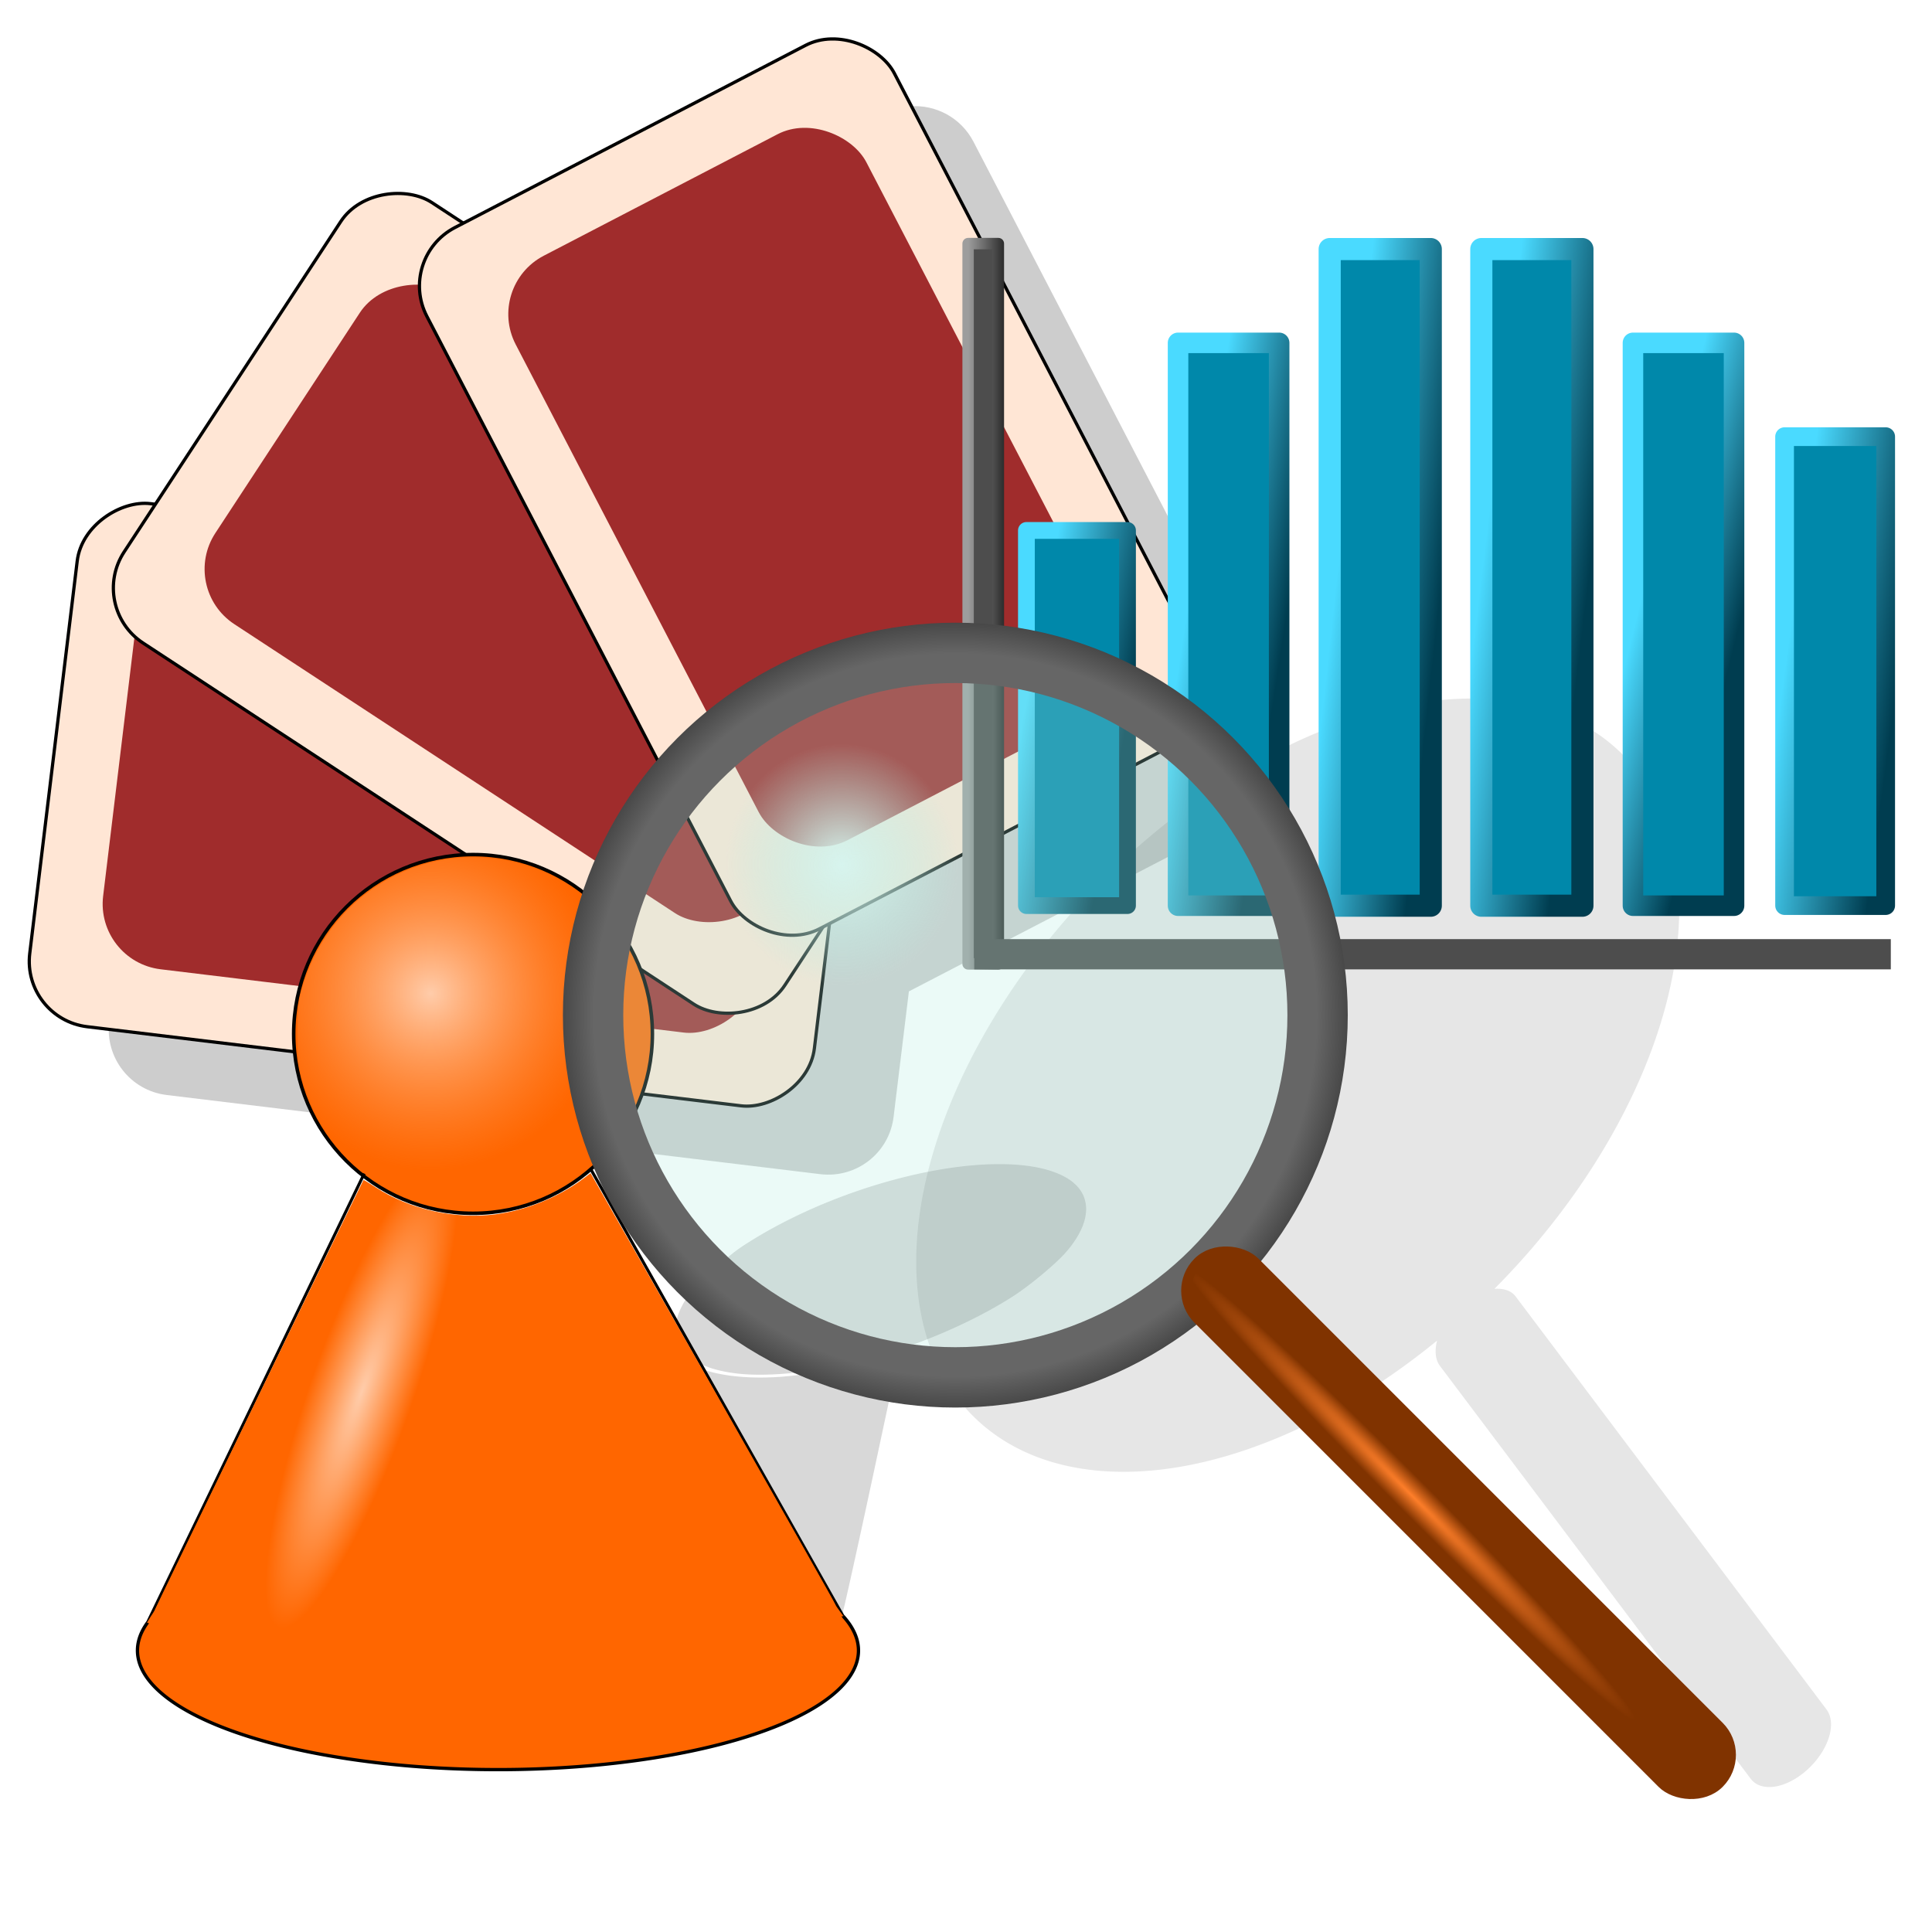 <?xml version="1.0" encoding="UTF-8" standalone="no"?>
<!-- Created with Inkscape (http://www.inkscape.org/) -->

<svg
   xmlns:dc="http://purl.org/dc/elements/1.1/"
   xmlns:cc="http://creativecommons.org/ns#"
   xmlns:rdf="http://www.w3.org/1999/02/22-rdf-syntax-ns#"
   xmlns:svg="http://www.w3.org/2000/svg"
   xmlns="http://www.w3.org/2000/svg"
   xmlns:xlink="http://www.w3.org/1999/xlink"
   xmlns:sodipodi="http://sodipodi.sourceforge.net/DTD/sodipodi-0.dtd"
   xmlns:inkscape="http://www.inkscape.org/namespaces/inkscape"
   width="64"
   height="64"
   viewBox="0 0 16.933 16.933"
   version="1.1"
   id="svg8"
   inkscape:version="0.92.0 r15299"
   sodipodi:docname="AppIcon.svg"
   inkscape:export-filename="C:\Users\Bas des Bouvrie\Desktop\AppIcon.png"
   inkscape:export-xdpi="384"
   inkscape:export-ydpi="384">
  <defs
     id="defs2">
    <linearGradient
       inkscape:collect="always"
       id="linearGradient4570">
      <stop
         style="stop-color:#9d9d9d;stop-opacity:1"
         offset="0"
         id="stop4566" />
      <stop
         style="stop-color:#212121;stop-opacity:1"
         offset="1"
         id="stop4568" />
    </linearGradient>
    <linearGradient
       id="linearGradient4705"
       inkscape:collect="always">
      <stop
         id="stop4701"
         offset="0"
         style="stop-color:#4adaff;stop-opacity:1" />
      <stop
         id="stop4703"
         offset="1"
         style="stop-color:#003d50;stop-opacity:1" />
    </linearGradient>
    <linearGradient
       inkscape:collect="always"
       id="linearGradient4591">
      <stop
         style="stop-color:#ff7f2a;stop-opacity:1"
         offset="0"
         id="stop4587" />
      <stop
         style="stop-color:#803300;stop-opacity:1"
         offset="1"
         id="stop4589" />
    </linearGradient>
    <linearGradient
       inkscape:collect="always"
       id="linearGradient4539">
      <stop
         style="stop-color:#666666;stop-opacity:1"
         offset="0"
         id="stop4535" />
      <stop
         id="stop4543"
         offset="0.921"
         style="stop-color:#666666;stop-opacity:1" />
      <stop
         style="stop-color:#484848;stop-opacity:1"
         offset="1"
         id="stop4537" />
    </linearGradient>
    <linearGradient
       inkscape:collect="always"
       id="linearGradient5543">
      <stop
         style="stop-color:#d7f4ee;stop-opacity:1"
         offset="0"
         id="stop5539" />
      <stop
         style="stop-color:#afe9dd;stop-opacity:0.248"
         offset="1"
         id="stop5541" />
    </linearGradient>
    <linearGradient
       inkscape:collect="always"
       id="linearGradient5506">
      <stop
         style="stop-color:#ff6600;stop-opacity:1;"
         offset="0"
         id="stop5502" />
      <stop
         style="stop-color:#ff6600;stop-opacity:1"
         offset="1"
         id="stop5504" />
    </linearGradient>
    <linearGradient
       inkscape:collect="always"
       id="linearGradient5496">
      <stop
         style="stop-color:#ffccaa;stop-opacity:1"
         offset="0"
         id="stop5492" />
      <stop
         style="stop-color:#ff6600;stop-opacity:1"
         offset="1"
         id="stop5494" />
    </linearGradient>
    <linearGradient
       inkscape:collect="always"
       id="linearGradient5484">
      <stop
         style="stop-color:#ffccaa;stop-opacity:1"
         offset="0"
         id="stop5480" />
      <stop
         style="stop-color:#ff9955;stop-opacity:0;"
         offset="1"
         id="stop5482" />
    </linearGradient>
    <radialGradient
       inkscape:collect="always"
       xlink:href="#linearGradient5484"
       id="radialGradient5490"
       gradientUnits="userSpaceOnUse"
       gradientTransform="matrix(0.265,0,0,0.266,-0.947,-0.922)"
       cx="17.821"
       cy="36.197"
       fx="17.821"
       fy="36.197"
       r="5.821" />
    <radialGradient
       inkscape:collect="always"
       xlink:href="#linearGradient5506"
       id="radialGradient5510"
       cx="5.312"
       cy="15.699"
       fx="5.312"
       fy="15.699"
       r="3.175"
       gradientTransform="matrix(1,0,0,0.216,0,12.311)"
       gradientUnits="userSpaceOnUse" />
    <radialGradient
       inkscape:collect="always"
       xlink:href="#linearGradient5496"
       id="radialGradient5512"
       cx="20.915"
       cy="77.65"
       fx="20.915"
       fy="77.65"
       r="11.534"
       gradientTransform="matrix(-0.063,0.179,-0.037,-0.013,7.361,9.465)"
       gradientUnits="userSpaceOnUse" />
    <radialGradient
       inkscape:collect="always"
       xlink:href="#linearGradient5506"
       id="radialGradient5524"
       gradientUnits="userSpaceOnUse"
       gradientTransform="matrix(1,0,0,0.216,-0.947,11.451)"
       cx="5.312"
       cy="15.699"
       fx="5.312"
       fy="15.699"
       r="3.175" />
    <radialGradient
       inkscape:collect="always"
       xlink:href="#linearGradient5543"
       id="radialGradient5545"
       cx="6.925"
       cy="7.332"
       fx="6.925"
       fy="7.332"
       r="3.44"
       gradientUnits="userSpaceOnUse"
       gradientTransform="matrix(0.296,-0.01,0.011,0.308,5.249,5.391)" />
    <radialGradient
       inkscape:collect="always"
       xlink:href="#linearGradient4539"
       id="radialGradient4541"
       cx="8.373"
       cy="8.897"
       fx="8.373"
       fy="8.897"
       r="3.44"
       gradientUnits="userSpaceOnUse" />
    <radialGradient
       inkscape:collect="always"
       xlink:href="#linearGradient4591"
       id="radialGradient4593"
       cx="13.07"
       cy="15.924"
       fx="13.07"
       fy="15.924"
       r="0.595"
       gradientTransform="matrix(0.248,6.9667232e-4,-0.013,4.665,-3.553,-56.281)"
       gradientUnits="userSpaceOnUse" />
    <linearGradient
       inkscape:collect="always"
       xlink:href="#linearGradient4705"
       id="linearGradient4689"
       x1="15.641"
       y1="5.882"
       x2="16.626"
       y2="6.015"
       gradientUnits="userSpaceOnUse" />
    <linearGradient
       inkscape:collect="always"
       xlink:href="#linearGradient4705"
       id="linearGradient4691"
       x1="14.345"
       y1="5.405"
       x2="15.211"
       y2="5.618"
       gradientUnits="userSpaceOnUse" />
    <linearGradient
       inkscape:collect="always"
       xlink:href="#linearGradient4705"
       id="linearGradient4693"
       x1="12.95"
       y1="5.325"
       x2="13.882"
       y2="5.438"
       gradientUnits="userSpaceOnUse" />
    <linearGradient
       inkscape:collect="always"
       xlink:href="#linearGradient4705"
       id="linearGradient4695"
       x1="11.687"
       y1="5.325"
       x2="12.6"
       y2="5.424"
       gradientUnits="userSpaceOnUse" />
    <linearGradient
       inkscape:collect="always"
       xlink:href="#linearGradient4705"
       id="linearGradient4697"
       x1="10.358"
       y1="5.651"
       x2="11.218"
       y2="5.783"
       gradientUnits="userSpaceOnUse" />
    <linearGradient
       inkscape:collect="always"
       xlink:href="#linearGradient4705"
       id="linearGradient4699"
       x1="8.996"
       y1="6.137"
       x2="9.882"
       y2="6.303"
       gradientUnits="userSpaceOnUse" />
    <linearGradient
       inkscape:collect="always"
       xlink:href="#linearGradient4570"
       id="linearGradient4572"
       x1="8.485"
       y1="5.292"
       x2="8.831"
       y2="5.292"
       gradientUnits="userSpaceOnUse" />
  </defs>
  <sodipodi:namedview
     id="base"
     pagecolor="#ffffff"
     bordercolor="#666666"
     borderopacity="1.0"
     inkscape:pageopacity="0.0"
     inkscape:pageshadow="2"
     inkscape:zoom="8"
     inkscape:cx="16.336429"
     inkscape:cy="41.653737"
     inkscape:document-units="px"
     inkscape:current-layer="layer8"
     showgrid="false"
     inkscape:window-width="1920"
     inkscape:window-height="1017"
     inkscape:window-x="-8"
     inkscape:window-y="-8"
     inkscape:window-maximized="1"
     units="px"
     inkscape:pagecheckerboard="true"
     showguides="false"
     inkscape:guide-bbox="true">
    <sodipodi:guide
       position="2.117,4.895"
       orientation="1,0"
       id="guide3680"
       inkscape:locked="false"
       inkscape:label=""
       inkscape:color="rgb(0,0,255)" />
    <sodipodi:guide
       position="14.817,0"
       orientation="1,0"
       id="guide3682"
       inkscape:locked="false"
       inkscape:label=""
       inkscape:color="rgb(0,0,255)" />
    <sodipodi:guide
       position="0,14.817"
       orientation="0,1"
       id="guide3684"
       inkscape:locked="false"
       inkscape:label=""
       inkscape:color="rgb(0,0,255)" />
    <sodipodi:guide
       position="0,2.117"
       orientation="0,1"
       id="guide3686"
       inkscape:locked="false"
       inkscape:label=""
       inkscape:color="rgb(0,0,255)" />
    <sodipodi:guide
       position="8.467,8.467"
       orientation="1,0"
       id="guide3688"
       inkscape:locked="false"
       inkscape:label=""
       inkscape:color="rgb(0,0,255)" />
    <sodipodi:guide
       position="13.692,8.434"
       orientation="0,1"
       id="guide3690"
       inkscape:locked="false"
       inkscape:label=""
       inkscape:color="rgb(0,0,255)" />
  </sodipodi:namedview>
  <g
     inkscape:label="Layer 1"
     inkscape:groupmode="layer"
     id="layer1"
     transform="translate(0,-280.067)" />
  <g
     inkscape:groupmode="layer"
     id="layer7"
     inkscape:label="Cards Dropshadow"
     sodipodi:insensitive="true">
    <path
       style="fill:#000000;fill-opacity:0.196;stroke:none;stroke-width:0.029;stroke-miterlimit:4;stroke-dasharray:none;stroke-opacity:1"
       d="m 7.974,0.932 c -0.075,0.006 -0.15,0.027 -0.221,0.064 L 4.755,2.552 4.485,2.374 C 4.217,2.199 3.86,2.273 3.685,2.541 l -1.625,2.477 -0.044,-0.005 C 1.698,4.974 1.412,5.199 1.374,5.516 L 0.957,8.954 c -0.038,0.317 0.186,0.604 0.503,0.643 l 5.73,0.694 c 0.317,0.038 0.604,-0.186 0.642,-0.503 L 7.966,8.689 10.945,7.143 C 11.228,6.996 11.338,6.649 11.191,6.365 L 8.532,1.242 C 8.421,1.029 8.198,0.914 7.974,0.932 Z"
       id="rect3693-6"
       inkscape:connector-curvature="0" />
  </g>
  <g
     inkscape:groupmode="layer"
     id="layer8"
     inkscape:label="Magnifier dropshadow">
    <path
       style="display:inline;opacity:1;fill:#000000;fill-opacity:0.098;stroke:none;stroke-width:0.529;stroke-miterlimit:4;stroke-dasharray:none;stroke-opacity:1"
       d="m 12.423,6.163 a 2.481,4.063 44.161 0 0 -4.224,3.872 2.481,4.063 44.161 0 0 2.126,2.824 2.481,4.063 44.161 0 0 2.27,-1.109 c -0.021,0.085 -0.017,0.165 0.025,0.221 l 2.724,3.619 c 0.093,0.123 0.315,0.086 0.499,-0.082 0.184,-0.169 0.258,-0.403 0.165,-0.526 l -2.724,-3.619 c -0.041,-0.054 -0.109,-0.072 -0.186,-0.067 A 2.481,4.063 44.161 0 0 14.549,8.987 2.481,4.063 44.161 0 0 12.423,6.163 Z"
       id="path5529-8"
       inkscape:connector-curvature="0" />
  </g>
  <g
     inkscape:groupmode="layer"
     id="layer6"
     inkscape:label="Pawn Dropshadow"
     sodipodi:insensitive="true">
    <path
       inkscape:connector-curvature="0"
       style="opacity:1;fill:#383838;fill-opacity:0.196;stroke:none;stroke-width:0.022;stroke-miterlimit:4;stroke-dasharray:none;stroke-opacity:1"
       d="m 8.768,10.203 c -0.647,-0.003 -1.559,0.268 -2.235,0.703 -0.084,0.054 -0.144,0.102 -0.283,0.226 -0.159,0.142 -0.182,0.166 -0.232,0.244 -0.105,0.165 -0.126,0.298 -0.065,0.411 0.077,0.142 0.262,0.229 0.545,0.255 0.249,0.023 0.625,-0.014 0.973,-0.096 0.481,-0.113 1.022,-0.337 1.405,-0.583 0.146,-0.093 0.374,-0.283 0.463,-0.384 0.252,-0.287 0.239,-0.548 -0.033,-0.678 C 9.17,10.235 8.984,10.204 8.768,10.203 Z m -0.885,1.649 -0.078,0.024 c -0.324,0.101 -0.676,0.17 -0.964,0.191 -0.365,0.026 -0.681,-0.028 -0.833,-0.142 -0.029,-0.022 -0.055,-0.039 -0.058,-0.038 -0.015,0.006 -4.262,2.24 -4.267,2.245 -0.003,0.003 -0.174,0.079 -0.135,0.066 a 0.605,3.091 87.286 0 0 0.519,0.664 0.605,3.091 87.286 0 0 3.478,-0.02 0.605,3.091 87.286 0 0 1.845,-0.678 c 0.005,0.008 -0.002,-0.055 0.002,-0.057 0.004,-0.002 0.117,-0.509 0.25,-1.129 z"
       id="path5441-4" />
  </g>
  <g
     inkscape:groupmode="layer"
     id="layer2"
     inkscape:label="Cards"
     sodipodi:insensitive="true">
    <g
       id="g5394"
       transform="matrix(0.131,-1.083,1.083,0.131,-11.27,7.543)">
      <rect
         rx="0.529"
         ry="0.529"
         style="fill:#ffe6d5;fill-opacity:1;stroke:#000000;stroke-width:0.026;stroke-miterlimit:4;stroke-dasharray:none;stroke-opacity:1"
         y="10.583"
         x="-1.7347235e-018"
         height="6.35"
         width="4.233"
         id="rect3693" />
      <rect
         ry="0.529"
         rx="0.529"
         y="11.113"
         x="0.529"
         height="5.292"
         width="3.175"
         id="rect4585"
         style="fill:#a02c2c;stroke-width:0.265" />
    </g>
    <g
       transform="matrix(0.598,-0.912,0.912,0.598,-8.88,-1.009)"
       id="g5394-9">
      <rect
         rx="0.529"
         ry="0.529"
         style="fill:#ffe6d5;fill-opacity:1;stroke:#000000;stroke-width:0.026;stroke-miterlimit:4;stroke-dasharray:none;stroke-opacity:1"
         y="10.583"
         x="-1.7347235e-018"
         height="6.35"
         width="4.233"
         id="rect3693-5" />
      <rect
         ry="0.529"
         rx="0.529"
         y="11.113"
         x="0.529"
         height="5.292"
         width="3.175"
         id="rect4585-8"
         style="fill:#a02c2c;stroke-width:0.265" />
    </g>
    <g
       transform="matrix(0.968,-0.503,0.503,0.968,-1.848,-7.984)"
       id="g5394-98">
      <rect
         rx="0.529"
         ry="0.529"
         style="fill:#ffe6d5;fill-opacity:1;stroke:#000000;stroke-width:0.026;stroke-miterlimit:4;stroke-dasharray:none;stroke-opacity:1"
         y="10.583"
         x="-1.7347235e-018"
         height="6.35"
         width="4.233"
         id="rect3693-2" />
      <rect
         ry="0.529"
         rx="0.529"
         y="11.113"
         x="0.529"
         height="5.292"
         width="3.175"
         id="rect4585-6"
         style="fill:#a02c2c;stroke-width:0.265" />
    </g>
  </g>
  <g
     inkscape:groupmode="layer"
     id="layer3"
     inkscape:label="Pawn"
     sodipodi:insensitive="true">
    <circle
       style="opacity:1;fill:#ff6600;stroke:#000000;stroke-width:0.031;stroke-miterlimit:4;stroke-dasharray:none;stroke-opacity:1"
       id="path5439"
       cx="4.146"
       cy="9.062"
       r="1.572" />
    <path
       style="opacity:1;fill:url(#radialGradient5524);fill-opacity:1;stroke:#000000;stroke-width:0.029;stroke-miterlimit:4;stroke-dasharray:none;stroke-opacity:1"
       id="path5441"
       sodipodi:type="arc"
       sodipodi:cx="4.3641696"
       sodipodi:cy="14.466446"
       sodipodi:rx="3.1604583"
       sodipodi:ry="1.0437915"
       sodipodi:start="5.9893502"
       sodipodi:end="3.3786146"
       sodipodi:open="true"
       d="m 7.389,14.164 a 3.16,1.044 0 0 1 -1.136,1.139 3.16,1.044 0 0 1 -3.63,0.034 3.16,1.044 0 0 1 -1.33,-1.116" />
    <path
       style="fill:none;stroke:#000000;stroke-width:0.026;stroke-linecap:butt;stroke-linejoin:miter;stroke-miterlimit:4;stroke-dasharray:none;stroke-opacity:1"
       d="m 3.192,10.286 -1.9,3.936"
       id="path5443"
       inkscape:connector-curvature="0"
       sodipodi:nodetypes="cc" />
    <path
       style="fill:none;stroke:#000000;stroke-width:0.026;stroke-linecap:butt;stroke-linejoin:miter;stroke-miterlimit:4;stroke-dasharray:none;stroke-opacity:1"
       d="m 5.18,10.251 2.209,3.913"
       id="path5445"
       inkscape:connector-curvature="0"
       sodipodi:nodetypes="cc" />
    <path
       style="opacity:1;fill:url(#radialGradient5512);fill-opacity:1;stroke:#000000;stroke-width:0;stroke-miterlimit:4;stroke-dasharray:none;stroke-opacity:1"
       d="m 1.356,14.111 c 0,-0.007 1.822,-3.759 1.83,-3.769 0.002,-0.002 0.049,0.027 0.106,0.064 0.294,0.192 0.69,0.282 1.043,0.238 0.279,-0.035 0.565,-0.152 0.787,-0.321 l 0.054,-0.041 1.077,1.891 c 0.592,1.04 1.075,1.893 1.072,1.896 -0.003,0.003 0.079,0.109 0.065,0.095 -0.052,-0.004 -0.41,0.257 -0.518,0.203 -1.11,-0.184 -2.95,-0.018 -3.366,-0.021 -0.81,-0.006 -1.852,-0.02 -2.213,-0.124 -0.025,0.022 0.064,-0.106 0.064,-0.111 z"
       id="path5447"
       inkscape:connector-curvature="0"
       sodipodi:nodetypes="sccsccscccscss" />
    <path
       style="opacity:1;fill:#ff6600;stroke:#000000;stroke-width:0;stroke-miterlimit:4;stroke-dasharray:none;stroke-opacity:1"
       d="M 3.979,10.602 C 3.621,10.562 3.28,10.394 3.034,10.135 2.889,9.982 2.827,9.893 2.745,9.717 2.635,9.483 2.61,9.359 2.609,9.064 2.609,8.767 2.636,8.639 2.748,8.404 2.861,8.167 3.042,7.949 3.251,7.797 3.377,7.706 3.616,7.598 3.782,7.557 3.989,7.506 4.3,7.505 4.506,7.556 5.415,7.781 5.916,8.727 5.593,9.608 5.46,9.971 5.143,10.311 4.785,10.473 4.554,10.578 4.23,10.63 3.979,10.602 Z"
       id="path5449"
       inkscape:connector-curvature="0" />
    <path
       style="opacity:1;fill:#ff6600;stroke:#000000;stroke-width:0;stroke-miterlimit:4;stroke-dasharray:none;stroke-opacity:1"
       d="M 3.969,10.602 C 3.628,10.56 3.32,10.413 3.072,10.174 2.869,9.979 2.72,9.728 2.645,9.453 2.614,9.342 2.609,9.278 2.609,9.056 2.609,8.816 2.613,8.778 2.654,8.644 2.911,7.8 3.759,7.334 4.591,7.579 5.128,7.737 5.546,8.195 5.661,8.75 5.702,8.949 5.695,9.274 5.645,9.453 5.509,9.941 5.14,10.35 4.686,10.514 c -0.219,0.079 -0.504,0.114 -0.717,0.088 z"
       id="path5451"
       inkscape:connector-curvature="0" />
    <path
       style="opacity:1;fill:url(#radialGradient5490);fill-opacity:1;stroke:#000000;stroke-width:0;stroke-miterlimit:4;stroke-dasharray:none;stroke-opacity:1"
       d="M 3.946,10.601 C 3.617,10.557 3.321,10.412 3.072,10.173 2.874,9.984 2.738,9.759 2.653,9.482 2.613,9.352 2.609,9.311 2.608,9.072 2.607,8.864 2.614,8.783 2.638,8.693 2.899,7.719 3.948,7.236 4.839,7.678 5.278,7.896 5.601,8.334 5.675,8.816 5.702,8.986 5.686,9.305 5.643,9.461 5.531,9.874 5.227,10.251 4.856,10.44 4.586,10.578 4.235,10.64 3.946,10.601 Z"
       id="path5453"
       inkscape:connector-curvature="0" />
  </g>
  <g
     inkscape:groupmode="layer"
     id="layer5"
     inkscape:label="Chart"
     sodipodi:insensitive="true">
    <g
       id="g4663">
      <rect
         y="2.135"
         x="8.485"
         height="6.313"
         width="0.265"
         id="rect4546"
         style="opacity:1;fill:#4d4d4d;fill-opacity:1;stroke:url(#linearGradient4572);stroke-width:0.1;stroke-linecap:round;stroke-linejoin:round;stroke-miterlimit:4;stroke-dasharray:none;stroke-opacity:1" />
      <rect
         transform="rotate(90)"
         y="-16.572"
         x="8.231"
         height="8.033"
         width="0.265"
         id="rect4546-2"
         style="opacity:1;fill:#4d4d4d;fill-opacity:1;stroke:none;stroke-width:0.03;stroke-linecap:round;stroke-linejoin:round;stroke-miterlimit:4;stroke-dasharray:none;stroke-opacity:1" />
      <rect
         y="4.649"
         x="8.996"
         height="3.288"
         width="0.886"
         id="rect4563"
         style="opacity:1;fill:#0088aa;fill-opacity:1;stroke:url(#linearGradient4699);stroke-width:0.147;stroke-linecap:round;stroke-linejoin:round;stroke-miterlimit:4;stroke-dasharray:none;stroke-opacity:1" />
      <rect
         y="3.005"
         x="10.325"
         height="4.933"
         width="0.886"
         id="rect4563-3"
         style="opacity:1;fill:#0088aa;fill-opacity:1;stroke:url(#linearGradient4697);stroke-width:0.18;stroke-linecap:round;stroke-linejoin:round;stroke-miterlimit:4;stroke-dasharray:none;stroke-opacity:1" />
      <rect
         y="2.183"
         x="11.654"
         height="5.755"
         width="0.886"
         id="rect4563-3-1"
         style="opacity:1;fill:#0088aa;fill-opacity:1;stroke:url(#linearGradient4695);stroke-width:0.194;stroke-linecap:round;stroke-linejoin:round;stroke-miterlimit:4;stroke-dasharray:none;stroke-opacity:1" />
      <rect
         y="2.183"
         x="12.983"
         height="5.755"
         width="0.886"
         id="rect4563-3-1-9"
         style="opacity:1;fill:#0088aa;fill-opacity:1;stroke:url(#linearGradient4693);stroke-width:0.194;stroke-linecap:round;stroke-linejoin:round;stroke-miterlimit:4;stroke-dasharray:none;stroke-opacity:1" />
      <rect
         y="3.005"
         x="14.312"
         height="4.933"
         width="0.886"
         id="rect4563-3-1-9-7"
         style="opacity:1;fill:#0088aa;fill-opacity:1;stroke:url(#linearGradient4691);stroke-width:0.18;stroke-linecap:round;stroke-linejoin:round;stroke-miterlimit:4;stroke-dasharray:none;stroke-opacity:1" />
      <rect
         y="3.827"
         x="15.641"
         height="4.11"
         width="0.886"
         id="rect4563-3-1-9-7-7"
         style="opacity:1;fill:#0088aa;fill-opacity:1;stroke:url(#linearGradient4689);stroke-width:0.164;stroke-linecap:round;stroke-linejoin:round;stroke-miterlimit:4;stroke-dasharray:none;stroke-opacity:1" />
    </g>
  </g>
  <g
     inkscape:groupmode="layer"
     id="layer4"
     inkscape:label="Magnifier glass"
     style="display:inline">
    <circle
       style="opacity:1;fill:url(#radialGradient5545);fill-opacity:1;stroke:url(#radialGradient4541);stroke-width:0.529;stroke-miterlimit:4;stroke-dasharray:none;stroke-opacity:1"
       id="path5529"
       cx="8.373"
       cy="8.897"
       r="3.175" />
    <rect
       style="opacity:1;fill:url(#radialGradient4593);fill-opacity:1;stroke:#803300;stroke-width:0.088;stroke-linecap:round;stroke-linejoin:round;stroke-miterlimit:4;stroke-dasharray:none;stroke-opacity:1"
       id="rect4565"
       width="0.706"
       height="6.459"
       x="-0.751"
       y="15.247"
       rx="0.353"
       ry="0.353"
       transform="rotate(-45)" />
  </g>
</svg>
